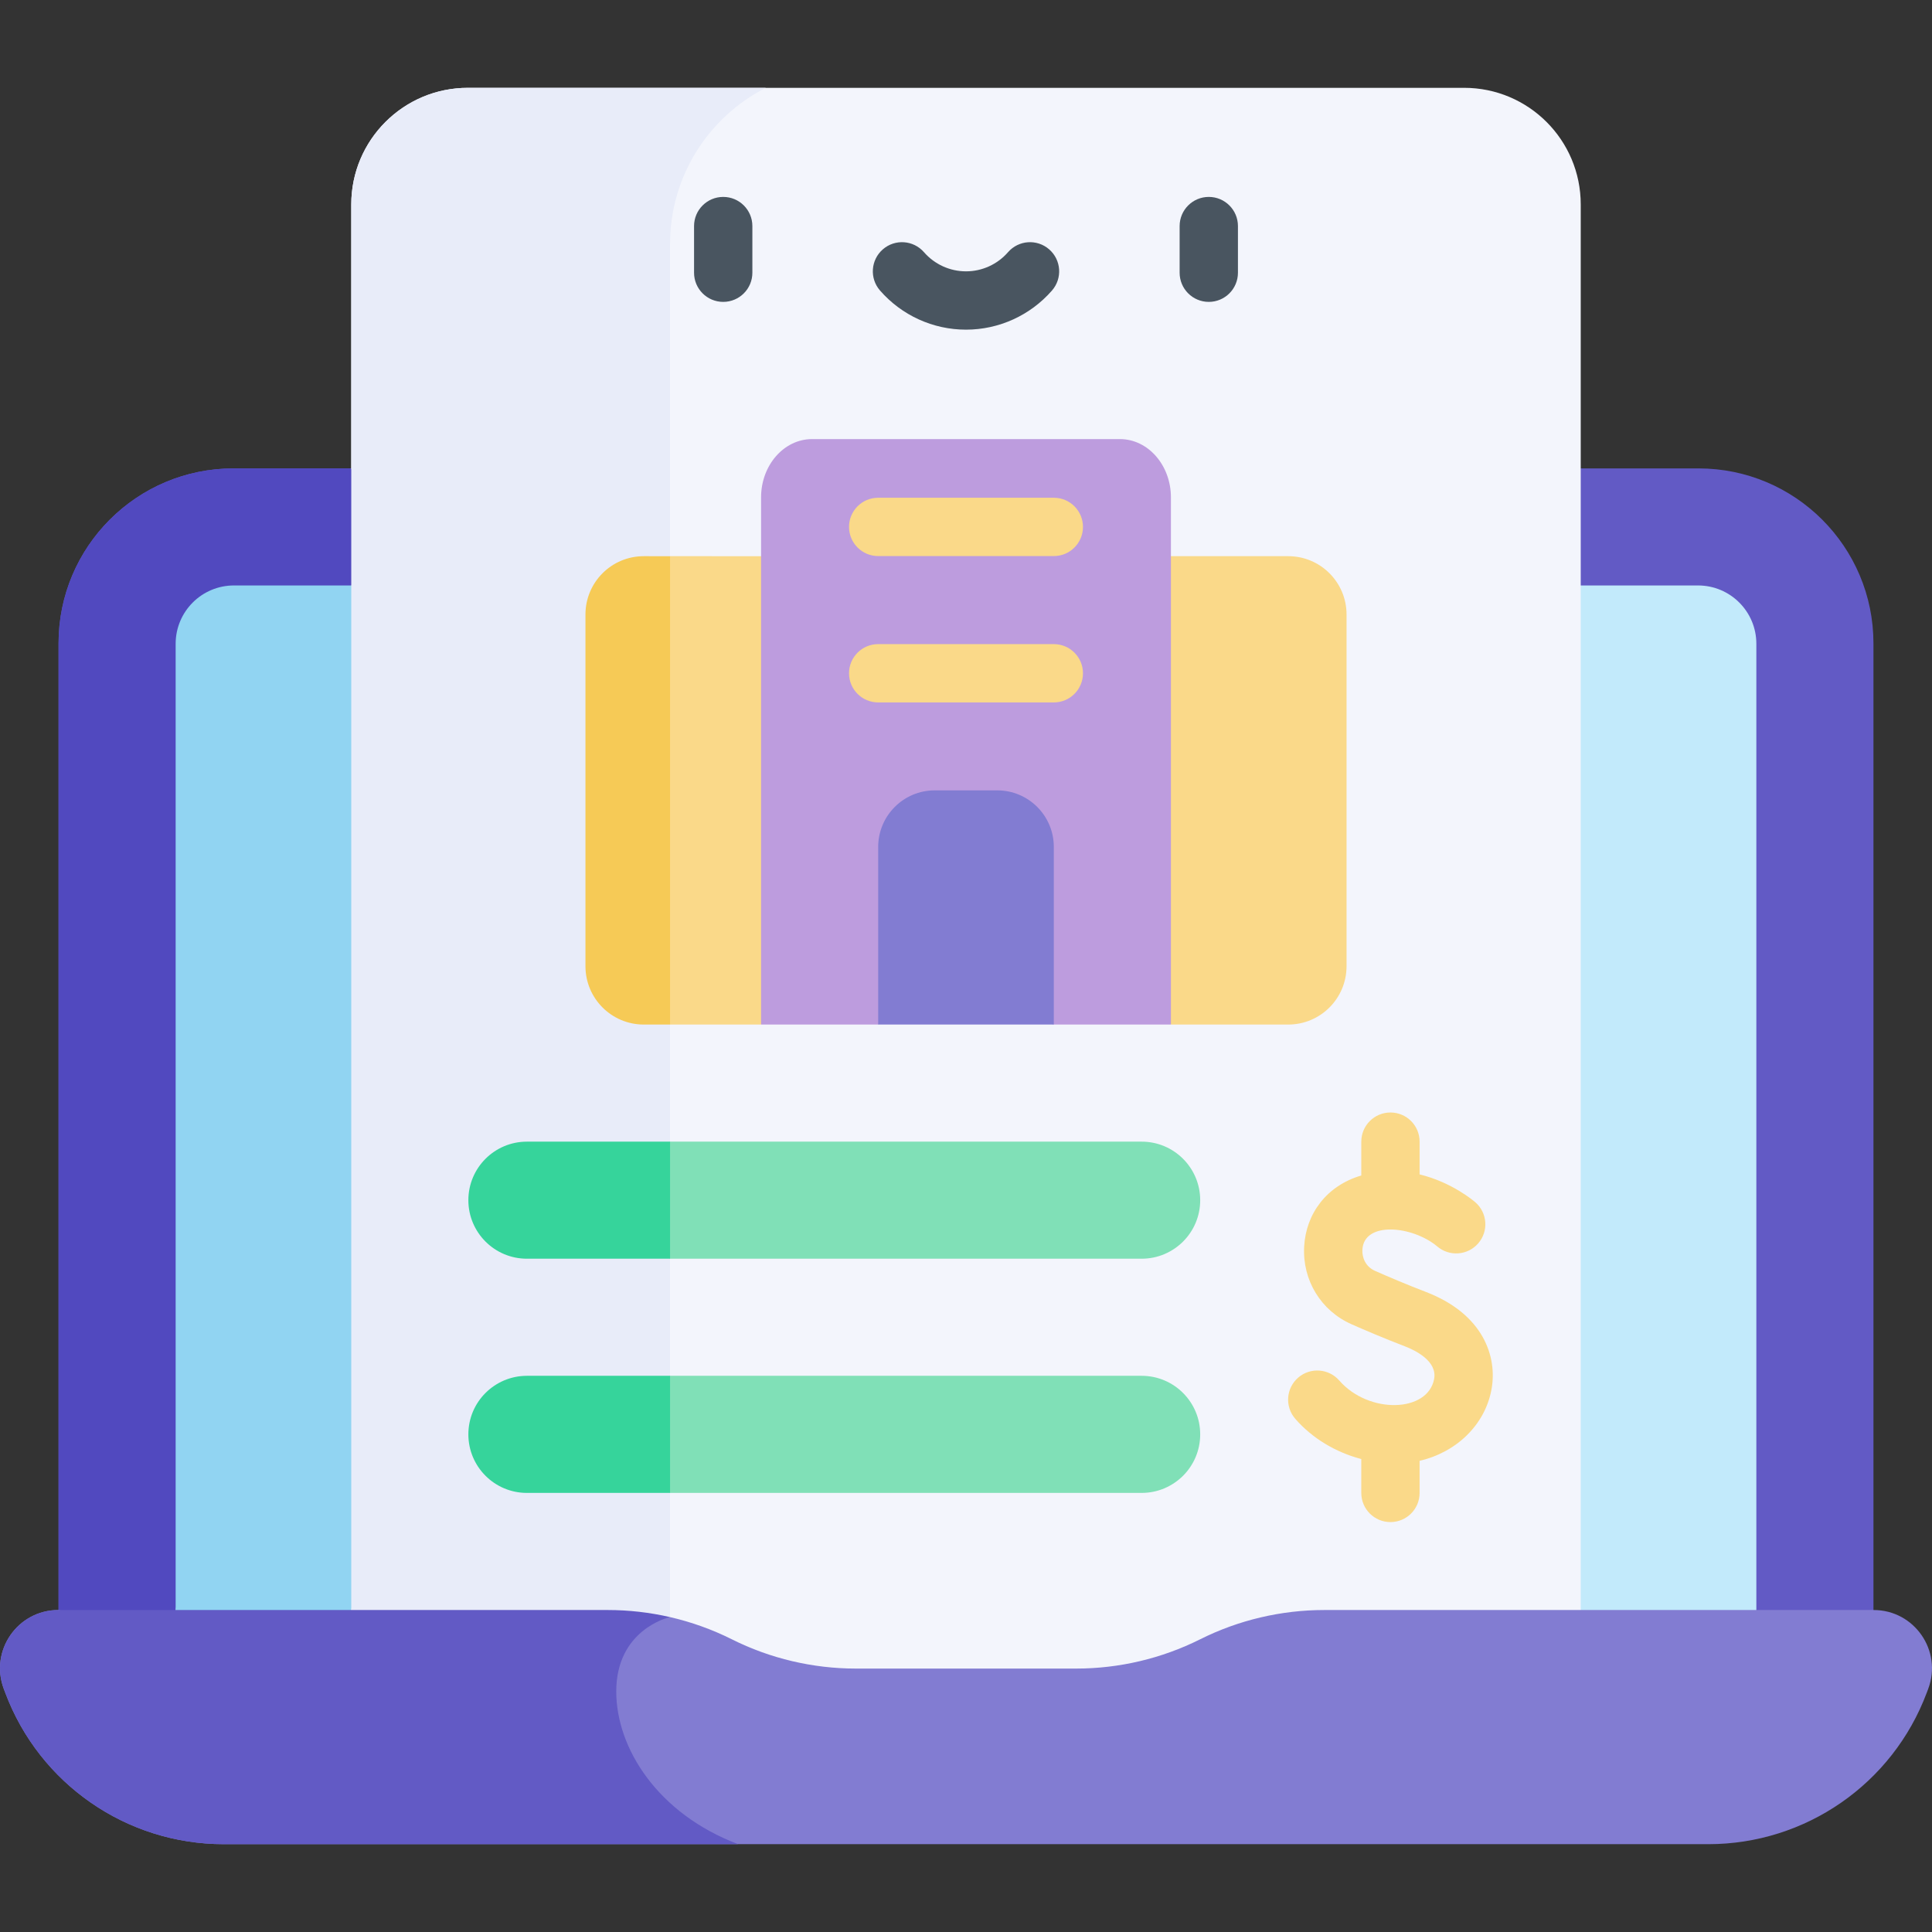 <svg id="Layer_1" enable-background="new 0 0 512 512" viewBox="0 0 512 512" xmlns="http://www.w3.org/2000/svg"><rect x="0" y="0" width="512" height="512" fill="#333333" stroke="none"/><g><path d="m496.484 170.495v279.451h-480.968v-279.451c0-25.613 20.761-46.364 46.364-46.364h388.24c25.603 0 46.364 20.75 46.364 46.364z" fill="#625ac5"/><path d="m177.573 124.131v325.814h-162.057v-279.45c0-25.613 20.761-46.364 46.364-46.364z" fill="#5149bf"/><path d="m465.451 170.608v302.612h-418.902v-46.55l46.539-271.516h356.909c8.541 0 15.454 6.923 15.454 15.454z" fill="#c2eafb"/><path d="m177.573 155.154v318.066h-131.024v-302.612c0-8.531 6.913-15.455 15.455-15.455h115.569z" fill="#91d4f2"/><path d="m418.912 54.184v403.509h-325.824v-31.023l31.033-186.187-31.033-116.352v-69.947c0-17.073 13.837-30.909 30.909-30.909h264.006c17.072-.001 30.909 13.836 30.909 30.909z" fill="#f3f5fc"/><path d="m202.95 23.274c-15.053 7.655-25.376 23.295-25.376 41.356v393.062h-84.486v-403.508c0-17.073 13.837-30.909 30.909-30.909h78.953z" fill="#e8ecf9"/><path d="m341.394 271.515h-31.091l-31.03-124.122h62.121c8.535 0 15.455 6.919 15.455 15.455v93.212c0 8.536-6.919 15.455-15.455 15.455z" fill="#fad989"/><path d="m232.725 147.395-31.032 124.121h-24.12l-16.732-57.275 16.732-66.846z" fill="#fad989"/><path d="m177.573 147.395v124.121h-6.965c-8.541 0-15.455-6.924-15.455-15.455v-93.211c0-8.541 6.913-15.455 15.455-15.455z" fill="#f6ca56"/><path d="m310.307 131.817v139.7h-31.033l-30.662-9.221-15.887 9.221h-31.033v-139.7c0-8.531 6.058-15.455 13.528-15.455h81.559c7.47 0 13.528 6.924 13.528 15.455z" fill="#bd9cde"/><path d="m279.273 271.515h-46.546v-47.061c0-8.284 6.716-15 15-15h16.546c8.284 0 15 6.716 15 15z" fill="#827cd2"/><path d="m279.273 186.151h-46.546c-4.268 0-7.727-3.459-7.727-7.727s3.46-7.727 7.727-7.727h46.546c4.268 0 7.727 3.459 7.727 7.727s-3.459 7.727-7.727 7.727z" fill="#fad989"/><path d="m279.273 147.363h-46.546c-4.268 0-7.727-3.459-7.727-7.727s3.46-7.727 7.727-7.727h46.546c4.268 0 7.727 3.459 7.727 7.727s-3.459 7.727-7.727 7.727z" fill="#fad989"/><path d="m511.001 447.555-.402 1.061c-9.046 24.13-32.115 40.11-57.883 40.11h-393.432c-25.768 0-48.837-15.98-57.883-40.11l-.402-1.061c-3.791-10.107 3.678-20.884 14.466-20.884h.052l57.378 13.446 104.658-11.571c5.656 1.298 11.158 3.266 16.392 5.884 5.1 2.555 10.458 4.492 15.98 5.79 5.512 1.298 11.168 1.968 16.876 1.968h58.398c11.405 0 22.656-2.658 32.856-7.758 5.1-2.555 10.468-4.493 15.98-5.79 5.512-1.298 11.169-1.968 16.876-1.968h145.624c10.788-.002 18.257 10.775 14.466 20.883z" fill="#827cd2"/><path d="m195.624 488.726h-136.34c-25.768 0-48.837-15.98-57.883-40.11l-.402-1.061c-3.791-10.107 3.678-20.884 14.466-20.884h145.623c5.564 0 11.086.639 16.464 1.875-.742.144-14.239 3.55-14.239 19.71.001 15.011 10.942 32.373 32.311 40.47z" fill="#625ac5"/><path d="m377.858 342.366c-5.236-2.007-10.196-4.132-13.435-5.562-2.655-1.172-3.484-3.674-3.375-5.625.428-7.617 13.243-6.355 19.814-.881 3.214 2.768 8.066 2.428 10.862-.773 2.808-3.214 2.478-8.096-.736-10.903-.37-.323-6.207-5.32-14.776-7.394v-8.681c0-4.268-3.46-7.727-7.727-7.727-4.268 0-7.727 3.459-7.727 7.727v8.969c-9.205 2.704-14.651 10.121-15.139 18.795-.503 8.943 4.429 17.041 12.564 20.632 3.399 1.5 8.612 3.734 14.145 5.854 2.62 1.004 8.619 3.857 7.734 8.637-1.649 8.918-17.304 9.402-25.147.411-2.806-3.217-7.687-3.549-10.903-.745-3.216 2.805-3.55 7.687-.745 10.903 4.504 5.163 10.698 8.873 17.49 10.655v8.98c0 4.268 3.46 7.727 7.727 7.727 4.268 0 7.727-3.459 7.727-7.727v-8.514c9.702-2.229 17.307-9.479 19.046-18.878 1.606-8.673-2.122-20.027-17.399-25.88z" fill="#fad989"/><path d="m318.066 318.066c0 4.286-1.741 8.16-4.544 10.962-2.813 2.803-6.687 4.544-10.973 4.544h-124.976l-11.21-12.003 11.21-19.019h124.976c8.562-.001 15.517 6.943 15.517 15.516z" fill="#80e0b7"/><path d="m139.637 302.549h37.936v31.022h-37.936c-8.572 0-15.516-6.944-15.516-15.506 0-4.286 1.731-8.16 4.544-10.973 2.812-2.812 6.686-4.543 10.972-4.543z" fill="#36d49b"/><path d="m318.066 380.121c0 4.286-1.741 8.171-4.544 10.973-2.813 2.802-6.687 4.543-10.973 4.543h-124.976l-10.942-19.617 10.942-11.416h124.976c8.562.001 15.517 6.945 15.517 15.517z" fill="#80e0b7"/><path d="m139.637 364.605h37.936v31.032h-37.936c-8.572 0-15.516-6.944-15.516-15.516 0-4.286 1.731-8.17 4.544-10.973 2.812-2.802 6.686-4.543 10.972-4.543z" fill="#36d49b"/><g><g><path d="m191.659 80.003c-4.268 0-7.727-3.459-7.727-7.727v-12.364c0-4.268 3.46-7.727 7.727-7.727s7.727 3.459 7.727 7.727v12.364c0 4.268-3.46 7.727-7.727 7.727z" fill="#495560"/></g><g><path d="m320.341 80.003c-4.268 0-7.727-3.459-7.727-7.727v-12.364c0-4.268 3.46-7.727 7.727-7.727 4.268 0 7.727 3.459 7.727 7.727v12.364c.001 4.268-3.459 7.727-7.727 7.727z" fill="#495560"/></g><g><path d="m256 87.363c-8.735 0-17.041-3.782-22.789-10.378-2.804-3.218-2.469-8.099.749-10.903 3.218-2.803 8.099-2.468 10.903.749 2.812 3.227 6.871 5.077 11.138 5.077s8.326-1.85 11.138-5.077c2.804-3.218 7.685-3.553 10.903-.749 3.217 2.804 3.552 7.685.749 10.903-5.75 6.596-14.056 10.378-22.791 10.378z" fill="#495560"/></g></g></g><g/><g/><g/><g/><g/><g/><g/><g/><g/><g/><g/><g/><g/><g/><g/></svg>